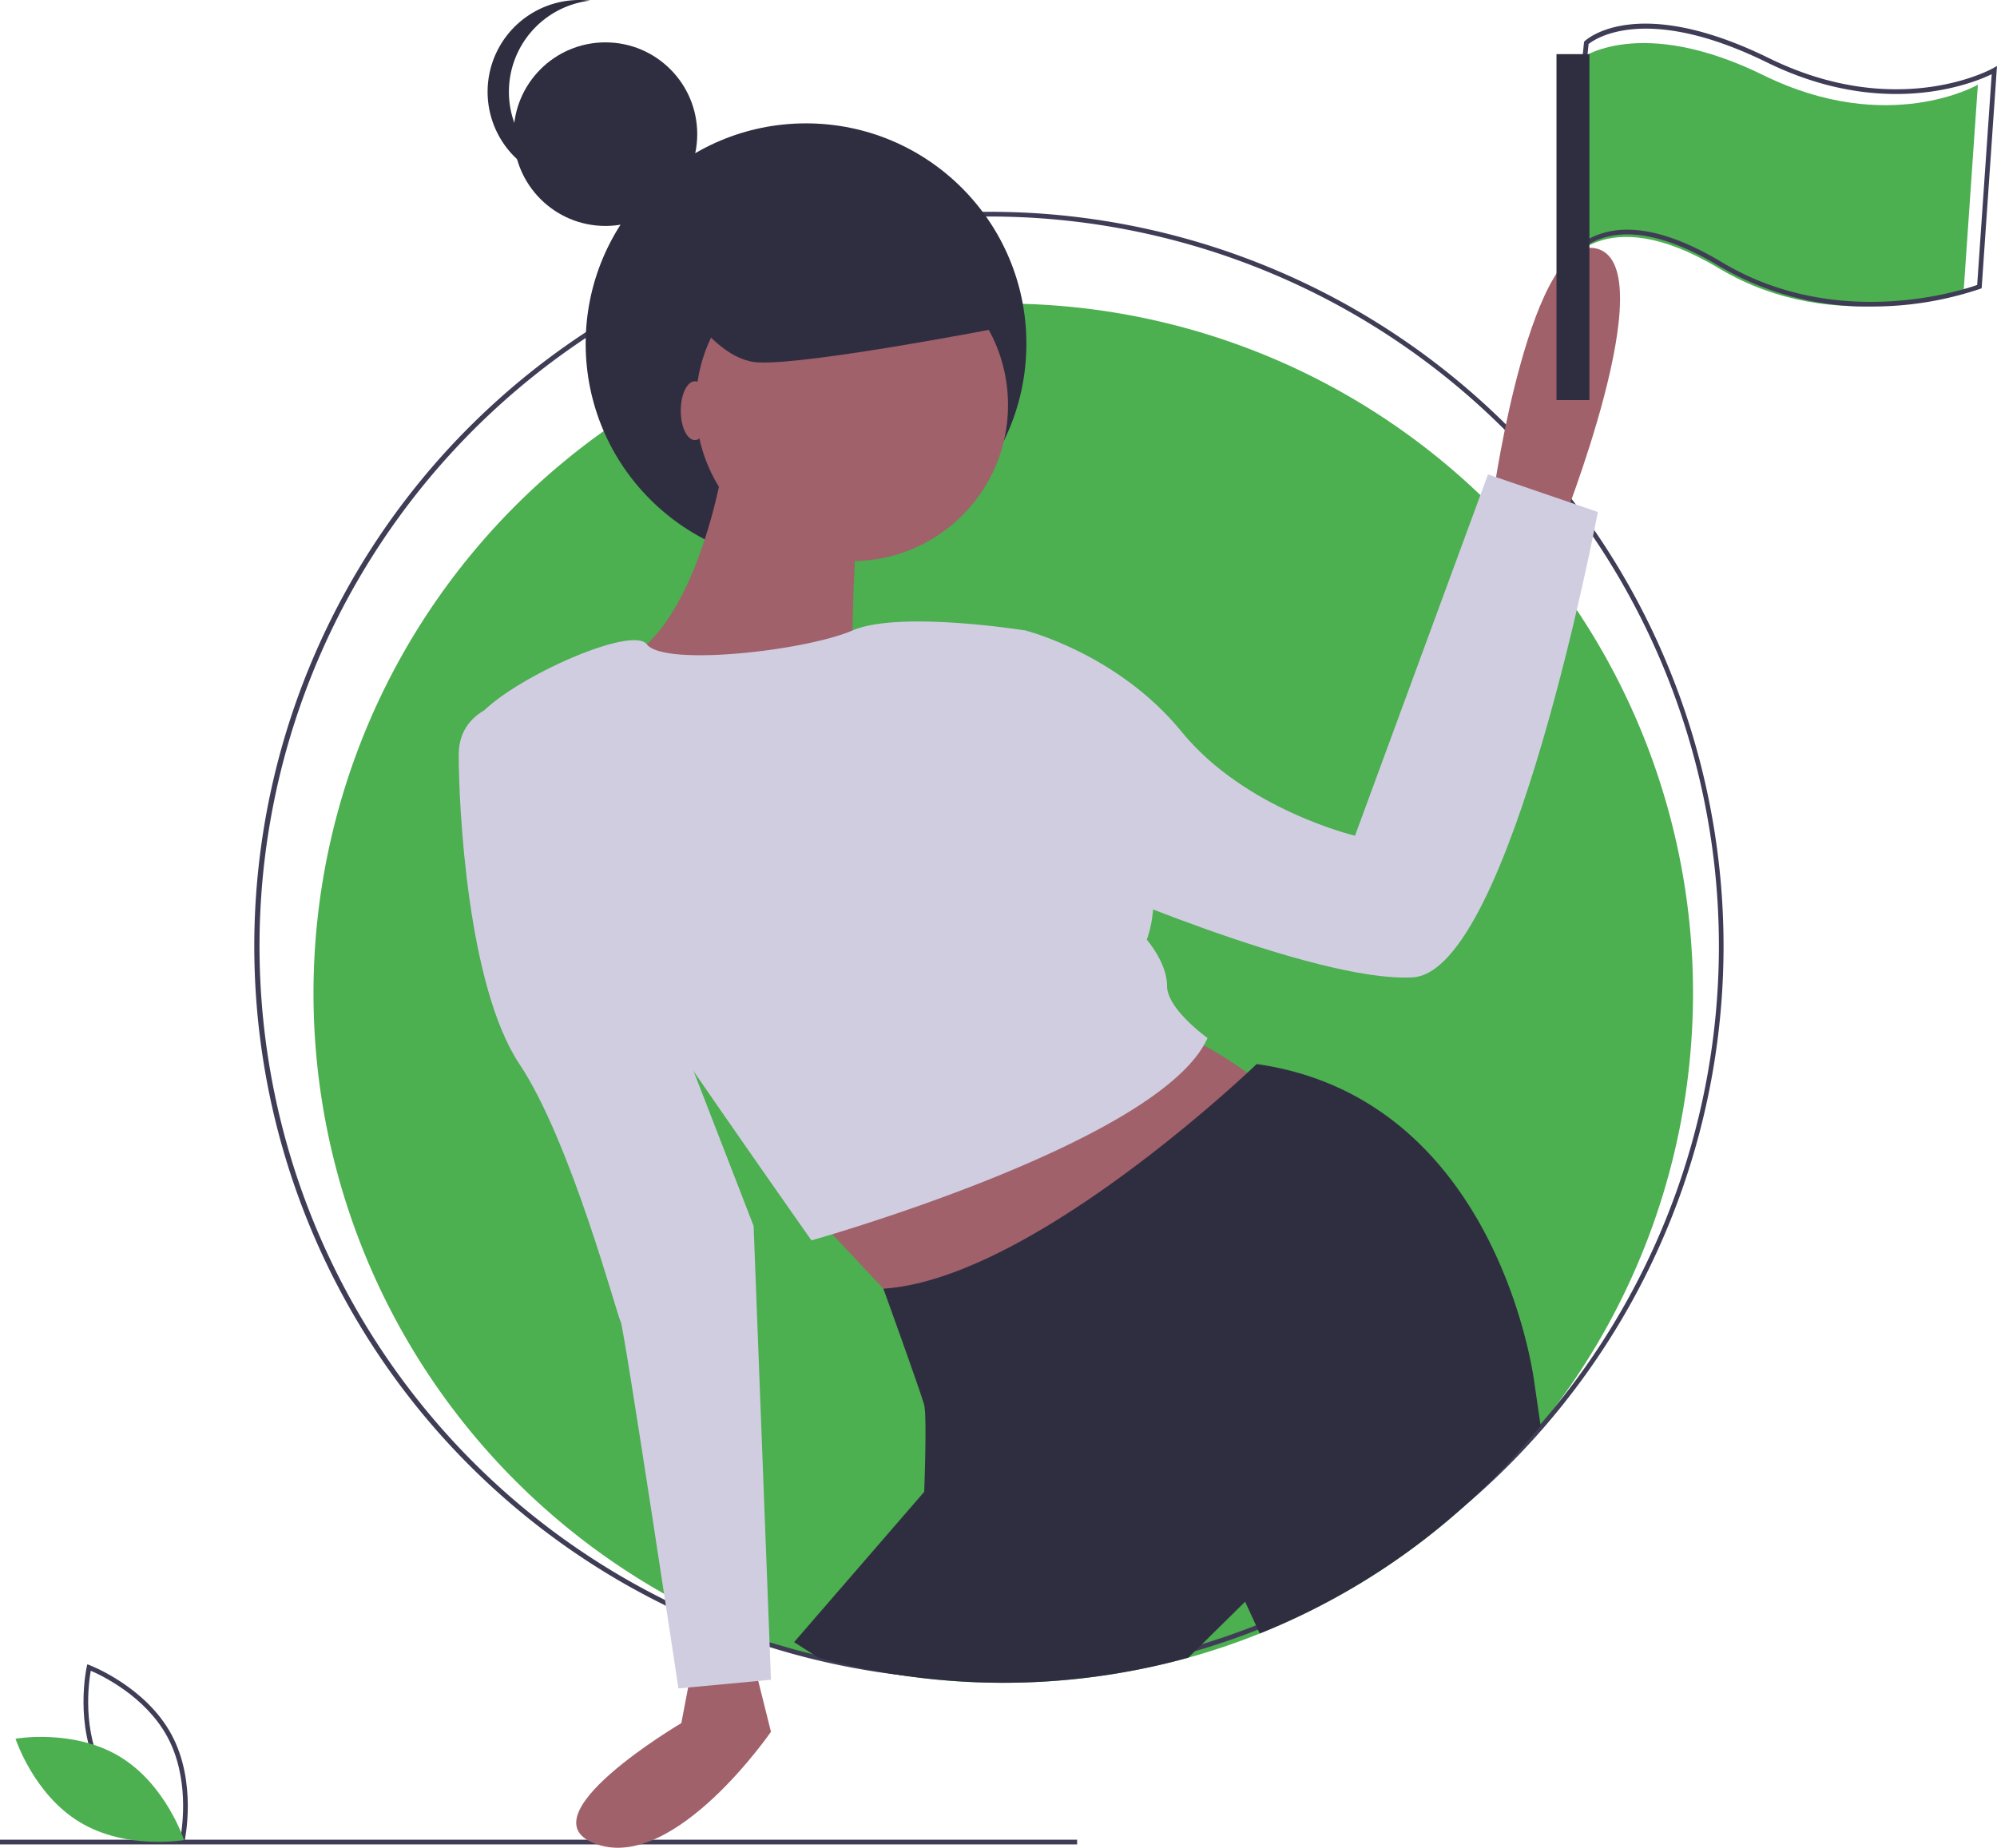 <svg xmlns="http://www.w3.org/2000/svg" width="264.633" height="244.912" viewBox="0 0 264.633 244.912">
  <g id="undraw_celebrating_bol5" transform="translate(0 0)">
    <path id="Path_533" data-name="Path 533" d="M856.274,55.92s7.8-5.927,24.332,2.184,28.388,1.248,28.388,1.248l-1.872,27.14s-16.846,6.551-32.443-2.808-20.589,0-20.589,0Z" transform="translate(-646.896 -48.121)" fill="#4caf50"/>
    <path id="Path_534" data-name="Path 534" d="M474.783,262.417a91.456,91.456,0,0,1-57.4,84.864,89.52,89.52,0,0,1-9.482,3.211,91.989,91.989,0,0,1-49.021.006q-3.29-.913-6.476-2.062a90.282,90.282,0,0,1-13.972-6.417,91.413,91.413,0,0,1,40.7-170.908q2.115-.1,4.249-.1,2.344,0,4.664.115A91.39,91.39,0,0,1,474.783,262.417Z" transform="translate(-250.432 -130.772)" fill="#4caf50"/>
    <path id="Path_535" data-name="Path 535" d="M893.553,82.581A38.625,38.625,0,0,1,873.5,77.243c-6.3-3.783-11.531-5.032-15.533-3.715a8.165,8.165,0,0,0-4.842,4.11l-.811,1.949,3.244-32.1.084-.08c.276-.262,6.951-6.316,24.419,2.254,17.108,8.393,29.584,1.4,29.707,1.329l.508-.293-.04.585-1.992,28.88-.185.072A44.6,44.6,0,0,1,893.553,82.581ZM861.289,72.4c3.554,0,7.751,1.442,12.533,4.311,15.278,9.167,31.9,3.7,33.829,3.011l1.926-27.93c-2.533,1.221-14.317,6.022-29.789-1.568-16.054-7.876-22.823-3.087-23.631-2.432L853.29,76.153a8.982,8.982,0,0,1,4.483-3.217,11.179,11.179,0,0,1,3.516-.538Z" transform="translate(-645.645 -41.955)" fill="#3f3d56"/>
    <path id="Path_536" data-name="Path 536" d="M362.911,324.39a97.479,97.479,0,0,1-26.086-3.538c-2.352-.652-4.672-1.391-6.9-2.2a97.335,97.335,0,0,1,28.459-188.823c3.013-.14,6.2-.139,9.489.02A97.351,97.351,0,0,1,399.1,317.434a95.866,95.866,0,0,1-10.079,3.412A97.525,97.525,0,0,1,362.911,324.39Zm0-194.036c-1.523,0-3.035.034-4.5.1a95.755,95.755,0,0,0-38.187,9.806,96.756,96.756,0,0,0,9.911,177.807c2.21.8,4.515,1.534,6.852,2.182a97.326,97.326,0,0,0,51.865-.006,95.166,95.166,0,0,0,10.013-3.389,96.722,96.722,0,0,0-31.025-186.379c-1.673-.081-3.333-.122-4.935-.122Z" transform="translate(-231.834 -101.655)" fill="#3f3d56"/>
    <rect id="Rectangle_1111" data-name="Rectangle 1111" width="142.734" height="0.624" transform="translate(0 243.842)" fill="#3f3d56"/>
    <path id="Path_537" data-name="Path 537" d="M201.858,806.808l-.335-.126c-.074-.028-7.4-2.833-10.826-9.194s-1.751-14.021-1.733-14.1l.079-.349.335.126c.074.028,7.4,2.833,10.826,9.194s1.751,14.021,1.733,14.1Zm-10.612-9.616c2.9,5.378,8.686,8.135,10.153,8.765.279-1.571,1.153-7.926-1.745-13.3s-8.686-8.134-10.153-8.765c-.279,1.572-1.153,7.926,1.745,13.3Z" transform="translate(-177.474 -562.443)" fill="#3f3d56"/>
    <path id="Path_538" data-name="Path 538" d="M171.768,818.278c6.164,3.709,8.539,11.075,8.539,11.075s-7.62,1.354-13.785-2.355-8.539-11.075-8.539-11.075S165.6,814.57,171.768,818.278Z" transform="translate(-155.924 -585.464)" fill="#4caf50"/>
    <circle id="Ellipse_300" data-name="Ellipse 300" cx="29.201" cy="29.201" r="29.201" transform="translate(77.61 16.351)" fill="#2f2e41"/>
    <circle id="Ellipse_301" data-name="Ellipse 301" cx="20.689" cy="20.689" r="20.689" transform="translate(92.203 32.995)" fill="#a0616a"/>
    <path id="Path_539" data-name="Path 539" d="M439.752,232.229s-3.065,24.52-14.176,29.5,30.65,2.3,30.65,2.3,0-22.221,1.533-22.988S439.752,232.229,439.752,232.229Z" transform="translate(-343.334 -173.948)" fill="#a0616a"/>
    <path id="Path_540" data-name="Path 540" d="M425.572,782.176l-1.533,8.046s-21.455,12.643-11.111,16.091,22.988-14.942,22.988-14.942l-2.3-9.2Z" transform="translate(-333.752 -561.832)" fill="#a0616a"/>
    <path id="Path_541" data-name="Path 541" d="M513.283,522.656l16.858,18.007L576.5,508.481s-10.728-8.429-14.176-8.429S513.283,522.656,513.283,522.656Z" transform="translate(-406.521 -362.846)" fill="#a0616a"/>
    <path id="Path_542" data-name="Path 542" d="M822.709,178.252s4.981-34.865,13.793-32.183-4.981,37.163-4.981,37.163Z" transform="translate(-624.763 -113.075)" fill="#a0616a"/>
    <path id="Path_543" data-name="Path 543" d="M436.948,315.184s-16.718-2.682-22.918,0S389.1,320,386.781,317.017,363.77,324,363.77,328.21,408.6,396.023,408.6,396.023,454.955,383,461.085,369.2c0,0-5.364-3.831-5.364-6.9s-2.682-6.13-2.682-6.13a15.609,15.609,0,0,0-2.3-14.559C445.377,334.723,436.948,315.184,436.948,315.184Z" transform="translate(-301.068 -231.616)" fill="#d0cde1"/>
    <path id="Path_544" data-name="Path 544" d="M595.19,269.669l4.981-1.149s12.26,3.065,20.689,13.409,22.988,13.793,22.988,13.793l17.624-47.891,14.559,4.981s-11.494,60.917-24.52,61.683S606.3,301.085,606.3,301.085Z" transform="translate(-464.291 -184.952)" fill="#d0cde1"/>
    <path id="Path_545" data-name="Path 545" d="M365.316,349.239s-8.046.383-8.046,7.279,1.149,30.65,8.046,40.995,13.026,33.715,13.409,34.1,7.663,48.657,7.663,48.657l12.26-1.149-2.3-60.151-11.877-30.65Z" transform="translate(-296.483 -256.476)" fill="#d0cde1"/>
    <path id="Path_546" data-name="Path 546" d="M607.006,560.972a91.6,91.6,0,0,1-37.219,27.561l-1.937-4.218-7.527,7.421a91.99,91.99,0,0,1-49.021.006l-3.222-2.062,17.242-19.925s.384-9.961,0-11.492-5.412-15.439-5.412-15.439c17.473-1.107,42.457-23.272,48.244-28.616.8-.736,1.229-1.154,1.229-1.154,32.181,4.6,36.779,42.142,36.779,42.142Z" transform="translate(-402.851 -372.019)" fill="#2f2e41"/>
    <ellipse id="Ellipse_302" data-name="Ellipse 302" cx="1.872" cy="3.899" rx="1.872" ry="3.899" transform="translate(90.211 50.536)" fill="#a0616a"/>
    <circle id="Ellipse_303" data-name="Ellipse 303" cx="12.166" cy="12.166" r="12.166" transform="translate(68.062 5.615)" fill="#2f2e41"/>
    <path id="Path_547" data-name="Path 547" d="M373.078,46.622a12.166,12.166,0,0,1,10.761-12.083,12.166,12.166,0,1,0,0,24.166A12.166,12.166,0,0,1,373.078,46.622Z" transform="translate(-305.64 -34.456)" fill="#2f2e41"/>
    <rect id="Rectangle_1112" data-name="Rectangle 1112" width="4.367" height="45.857" transform="translate(206.258 7.175)" fill="#2f2e41"/>
    <path id="Path_548" data-name="Path 548" d="M449.708,132.3s5.615,11.854,12.478,12.166,32.443-4.679,32.443-4.679l-8.423-17.469-22.461,2.808Z" transform="translate(-361.681 -96.427)" fill="#2f2e41"/>
  </g>
</svg>
